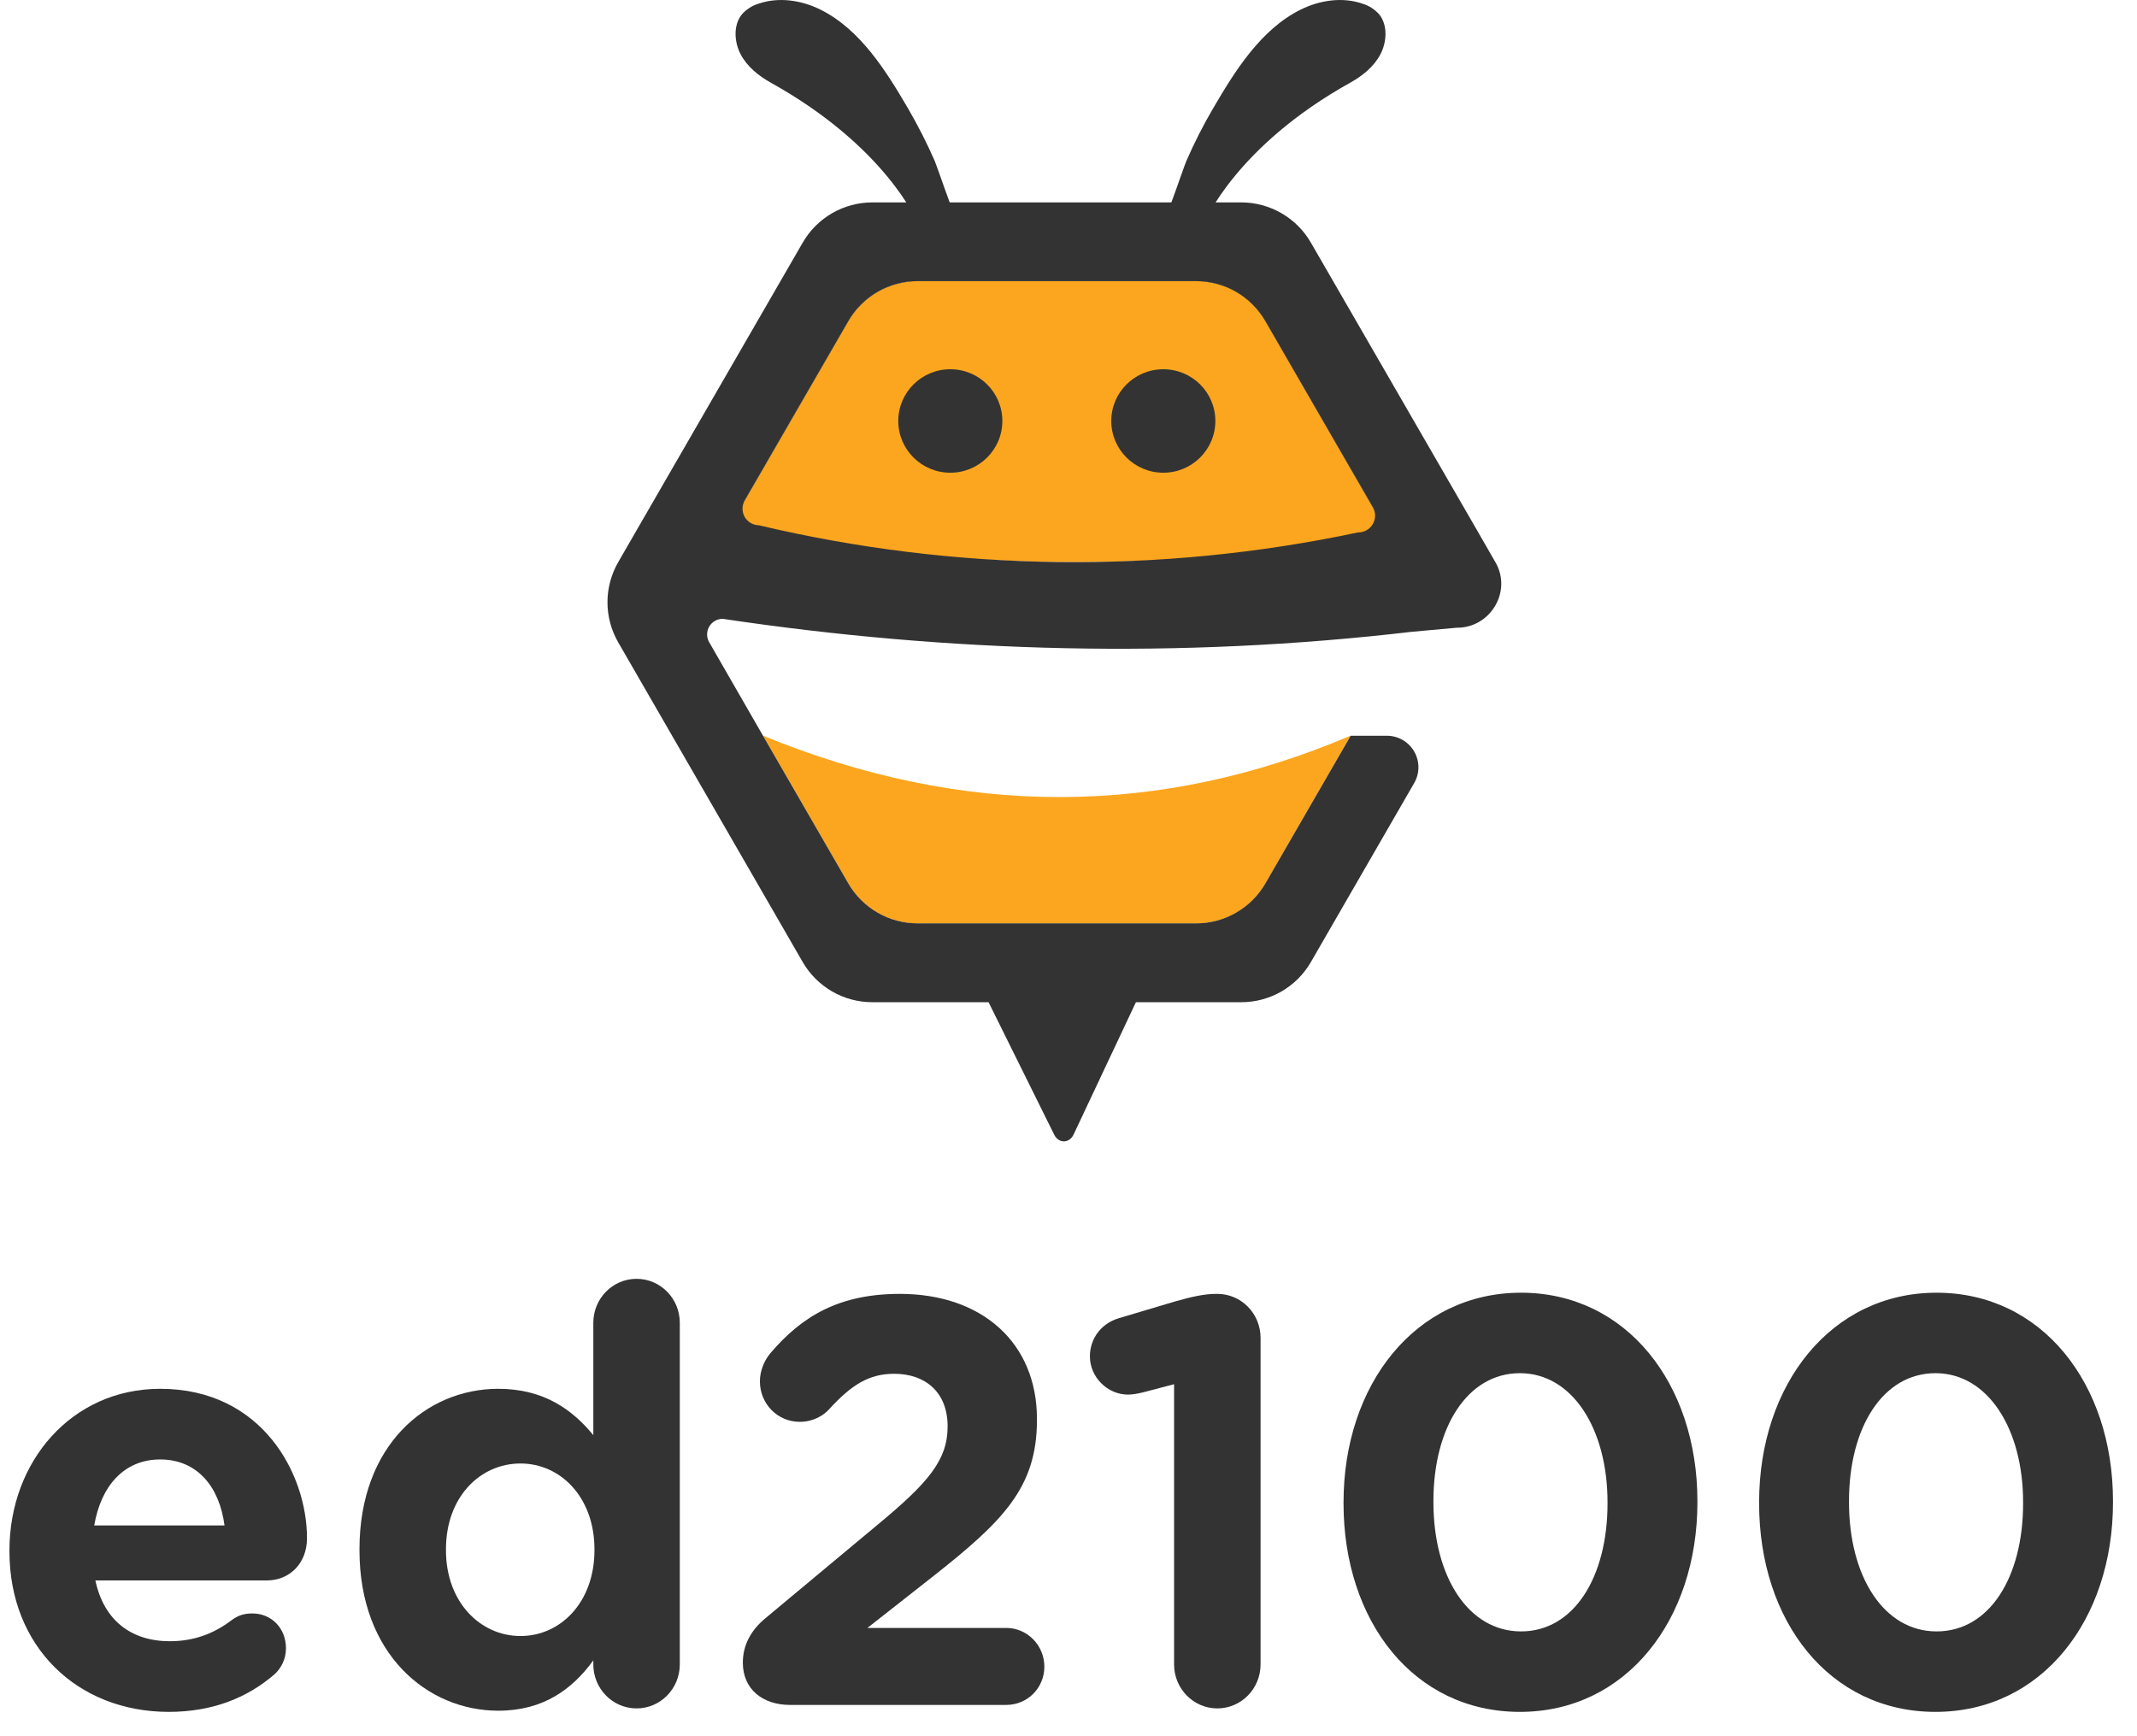 <svg width="64" height="52" viewBox="0 0 64 52" fill="none" xmlns="http://www.w3.org/2000/svg">
<path d="M27.451 6.617C27.451 6.617 26.51 4.382 23.086 2.477C22.726 2.276 22.379 2.002 22.183 1.629C21.995 1.276 21.951 0.769 22.212 0.438C22.347 0.282 22.523 0.168 22.721 0.109C23.321 -0.097 23.999 0.005 24.567 0.286C25.766 0.879 26.544 2.136 27.195 3.248C27.491 3.758 27.759 4.284 27.996 4.825C28.063 4.978 28.57 6.487 28.624 6.487L27.451 6.617Z" fill="#333333"/>
<path d="M36.083 6.649C36.083 6.649 37.015 4.382 40.436 2.477C40.797 2.276 41.144 2.002 41.34 1.629C41.527 1.276 41.571 0.769 41.311 0.438C41.176 0.282 40.999 0.168 40.802 0.109C40.202 -0.097 39.525 0.005 38.957 0.286C37.757 0.879 36.979 2.136 36.329 3.248C36.031 3.757 35.764 4.284 35.528 4.825C35.46 4.978 34.953 6.487 34.898 6.487L36.083 6.649Z" fill="#333333"/>
<path d="M41.556 15.958L21.883 15.722L25.407 9.619C25.617 9.254 25.92 8.952 26.284 8.741C26.649 8.531 27.062 8.42 27.483 8.42H35.82C36.241 8.419 36.655 8.53 37.02 8.741C37.386 8.951 37.689 9.254 37.899 9.619L41.556 15.958Z" fill="#333333"/>
<path d="M41.556 15.958C34.937 17.19 28.378 17.137 21.883 15.722L25.407 9.619C25.617 9.254 25.92 8.952 26.284 8.741C26.649 8.531 27.062 8.42 27.483 8.42H35.82C36.241 8.419 36.655 8.53 37.02 8.741C37.386 8.951 37.689 9.254 37.899 9.619L41.556 15.958Z" fill="#FCA61F"/>
<path d="M28.46 14.158C29.321 14.158 30.019 13.464 30.019 12.608C30.019 11.752 29.321 11.059 28.46 11.059C27.6 11.059 26.902 11.752 26.902 12.608C26.902 13.464 27.6 14.158 28.46 14.158Z" fill="#333333"/>
<path d="M34.839 14.158C35.7 14.158 36.398 13.464 36.398 12.608C36.398 11.752 35.7 11.059 34.839 11.059C33.979 11.059 33.281 11.752 33.281 12.608C33.281 13.464 33.979 14.158 34.839 14.158Z" fill="#333333"/>
<path d="M40.45 22.033L37.897 26.458C37.687 26.823 37.384 27.126 37.019 27.336C36.655 27.547 36.241 27.657 35.82 27.657H27.481C27.06 27.657 26.647 27.546 26.282 27.336C25.918 27.125 25.615 26.823 25.405 26.458L22.85 22.033C28.86 24.501 34.725 24.471 40.45 22.033Z" fill="#FCA61F"/>
<path d="M43.619 18.801C44.626 18.813 45.288 17.728 44.793 16.851L44.782 16.833L44.295 15.985L39.258 7.265C39.047 6.9 38.743 6.596 38.377 6.385C38.011 6.174 37.596 6.062 37.174 6.062H26.124C25.702 6.062 25.287 6.174 24.921 6.385C24.555 6.596 24.252 6.9 24.041 7.265L19.176 15.69L18.516 16.834C18.305 17.2 18.193 17.615 18.193 18.037C18.193 18.46 18.305 18.875 18.516 19.241L20.127 22.032L24.04 28.814C24.251 29.179 24.555 29.483 24.92 29.694C25.286 29.905 25.701 30.017 26.123 30.016H29.606L31.573 33.986C31.706 34.254 32.026 34.249 32.154 33.976L34.019 30.016H37.176C37.598 30.017 38.013 29.905 38.379 29.694C38.744 29.483 39.048 29.179 39.259 28.814L42.354 23.451C42.436 23.308 42.48 23.145 42.48 22.98C42.48 22.814 42.436 22.651 42.353 22.508C42.27 22.364 42.151 22.245 42.007 22.162C41.864 22.079 41.701 22.036 41.535 22.036H40.45L37.897 26.457C37.687 26.821 37.384 27.124 37.019 27.334C36.655 27.545 36.241 27.656 35.82 27.655H27.481C27.06 27.655 26.646 27.545 26.282 27.334C25.918 27.124 25.615 26.821 25.405 26.457L22.849 22.032L21.239 19.234L21.235 19.227C21.195 19.155 21.175 19.075 21.177 18.993C21.178 18.911 21.201 18.831 21.243 18.761C21.285 18.691 21.345 18.633 21.417 18.593C21.488 18.553 21.569 18.533 21.651 18.535C28.412 19.544 35.3 19.739 42.277 18.923L43.619 18.801ZM22.727 15.732C22.641 15.731 22.556 15.707 22.482 15.663C22.407 15.619 22.345 15.557 22.302 15.482C22.26 15.406 22.237 15.321 22.237 15.235C22.238 15.148 22.26 15.063 22.303 14.988L25.405 9.619C25.615 9.254 25.918 8.952 26.282 8.741C26.646 8.531 27.06 8.42 27.481 8.42H35.818C36.239 8.42 36.653 8.53 37.018 8.74C37.383 8.951 37.686 9.254 37.897 9.619L41.114 15.191C41.159 15.268 41.182 15.355 41.182 15.444C41.181 15.533 41.158 15.62 41.113 15.697C41.068 15.774 41.004 15.837 40.926 15.881C40.849 15.925 40.761 15.947 40.672 15.946C34.748 17.201 28.62 17.127 22.727 15.732Z" fill="#333333"/>
<path d="M2.822 45.688C3.026 44.491 3.725 43.711 4.798 43.711C5.889 43.711 6.57 44.508 6.724 45.688H2.822ZM8.223 50.144C8.41 49.97 8.564 49.71 8.564 49.364C8.564 48.774 8.138 48.323 7.558 48.323C7.286 48.323 7.115 48.392 6.928 48.531C6.4 48.93 5.804 49.155 5.088 49.155C3.929 49.155 3.112 48.531 2.856 47.335H7.984C8.666 47.335 9.194 46.832 9.194 46.069C9.194 44.144 7.848 41.595 4.798 41.595C2.14 41.595 0.283 43.78 0.283 46.433V46.468C0.283 49.312 2.311 51.271 5.054 51.271C6.383 51.271 7.422 50.837 8.223 50.144Z" fill="#333333"/>
<path d="M20.359 39.619C20.359 38.89 19.779 38.301 19.064 38.301C18.348 38.301 17.769 38.89 17.769 39.619V42.983C17.156 42.237 16.304 41.595 14.924 41.595C12.76 41.595 10.766 43.295 10.766 46.398V46.433C10.766 49.537 12.794 51.236 14.924 51.236C16.27 51.236 17.139 50.595 17.769 49.728V49.849C17.769 50.577 18.348 51.167 19.064 51.167C19.779 51.167 20.359 50.577 20.359 49.849V39.619ZM15.588 43.832C16.798 43.832 17.803 44.855 17.803 46.398V46.433C17.803 47.976 16.798 48.999 15.588 48.999C14.378 48.999 13.356 47.976 13.356 46.433V46.398C13.356 44.838 14.378 43.832 15.588 43.832Z" fill="#333333"/>
<path d="M22.247 49.797C22.247 50.595 22.843 51.063 23.661 51.063H30.135C30.766 51.063 31.277 50.56 31.277 49.918C31.277 49.277 30.766 48.757 30.135 48.757H25.978L27.92 47.231C30.033 45.566 31.055 44.56 31.055 42.532V42.497C31.055 40.225 29.42 38.752 26.949 38.752C25.143 38.752 24.019 39.41 23.064 40.538C22.877 40.763 22.758 41.075 22.758 41.37C22.758 42.046 23.286 42.584 23.95 42.584C24.359 42.584 24.666 42.393 24.836 42.202C25.501 41.474 26.029 41.145 26.779 41.145C27.716 41.145 28.38 41.699 28.38 42.722C28.38 43.728 27.801 44.404 26.319 45.636L22.928 48.462C22.485 48.826 22.247 49.277 22.247 49.797Z" fill="#333333"/>
<path d="M35.162 49.849C35.162 50.577 35.742 51.167 36.457 51.167C37.173 51.167 37.752 50.577 37.752 49.849V40.069C37.752 39.341 37.173 38.752 36.457 38.752H36.423C36.065 38.752 35.69 38.838 35.196 38.977L33.51 39.48C32.981 39.636 32.641 40.087 32.641 40.624C32.641 41.248 33.169 41.769 33.782 41.769C33.918 41.769 34.106 41.734 34.242 41.699L35.162 41.457V49.849Z" fill="#333333"/>
<path d="M45.519 51.271C48.705 51.271 50.835 48.514 50.835 44.994V44.959C50.835 41.439 48.705 38.717 45.553 38.717C42.384 38.717 40.237 41.474 40.237 44.994V45.029C40.237 48.548 42.333 51.271 45.519 51.271ZM45.553 48.861C43.969 48.861 42.929 47.213 42.929 44.994V44.959C42.929 42.74 43.952 41.127 45.519 41.127C47.087 41.127 48.143 42.792 48.143 44.994V45.029C48.143 47.231 47.138 48.861 45.553 48.861Z" fill="#333333"/>
<path d="M57.965 51.271C61.151 51.271 63.281 48.514 63.281 44.994V44.959C63.281 41.439 61.151 38.717 57.999 38.717C54.83 38.717 52.683 41.474 52.683 44.994V45.029C52.683 48.548 54.779 51.271 57.965 51.271ZM57.999 48.861C56.414 48.861 55.375 47.213 55.375 44.994V44.959C55.375 42.74 56.397 41.127 57.965 41.127C59.532 41.127 60.589 42.792 60.589 44.994V45.029C60.589 47.231 59.584 48.861 57.999 48.861Z" fill="#333333"/>
</svg>
